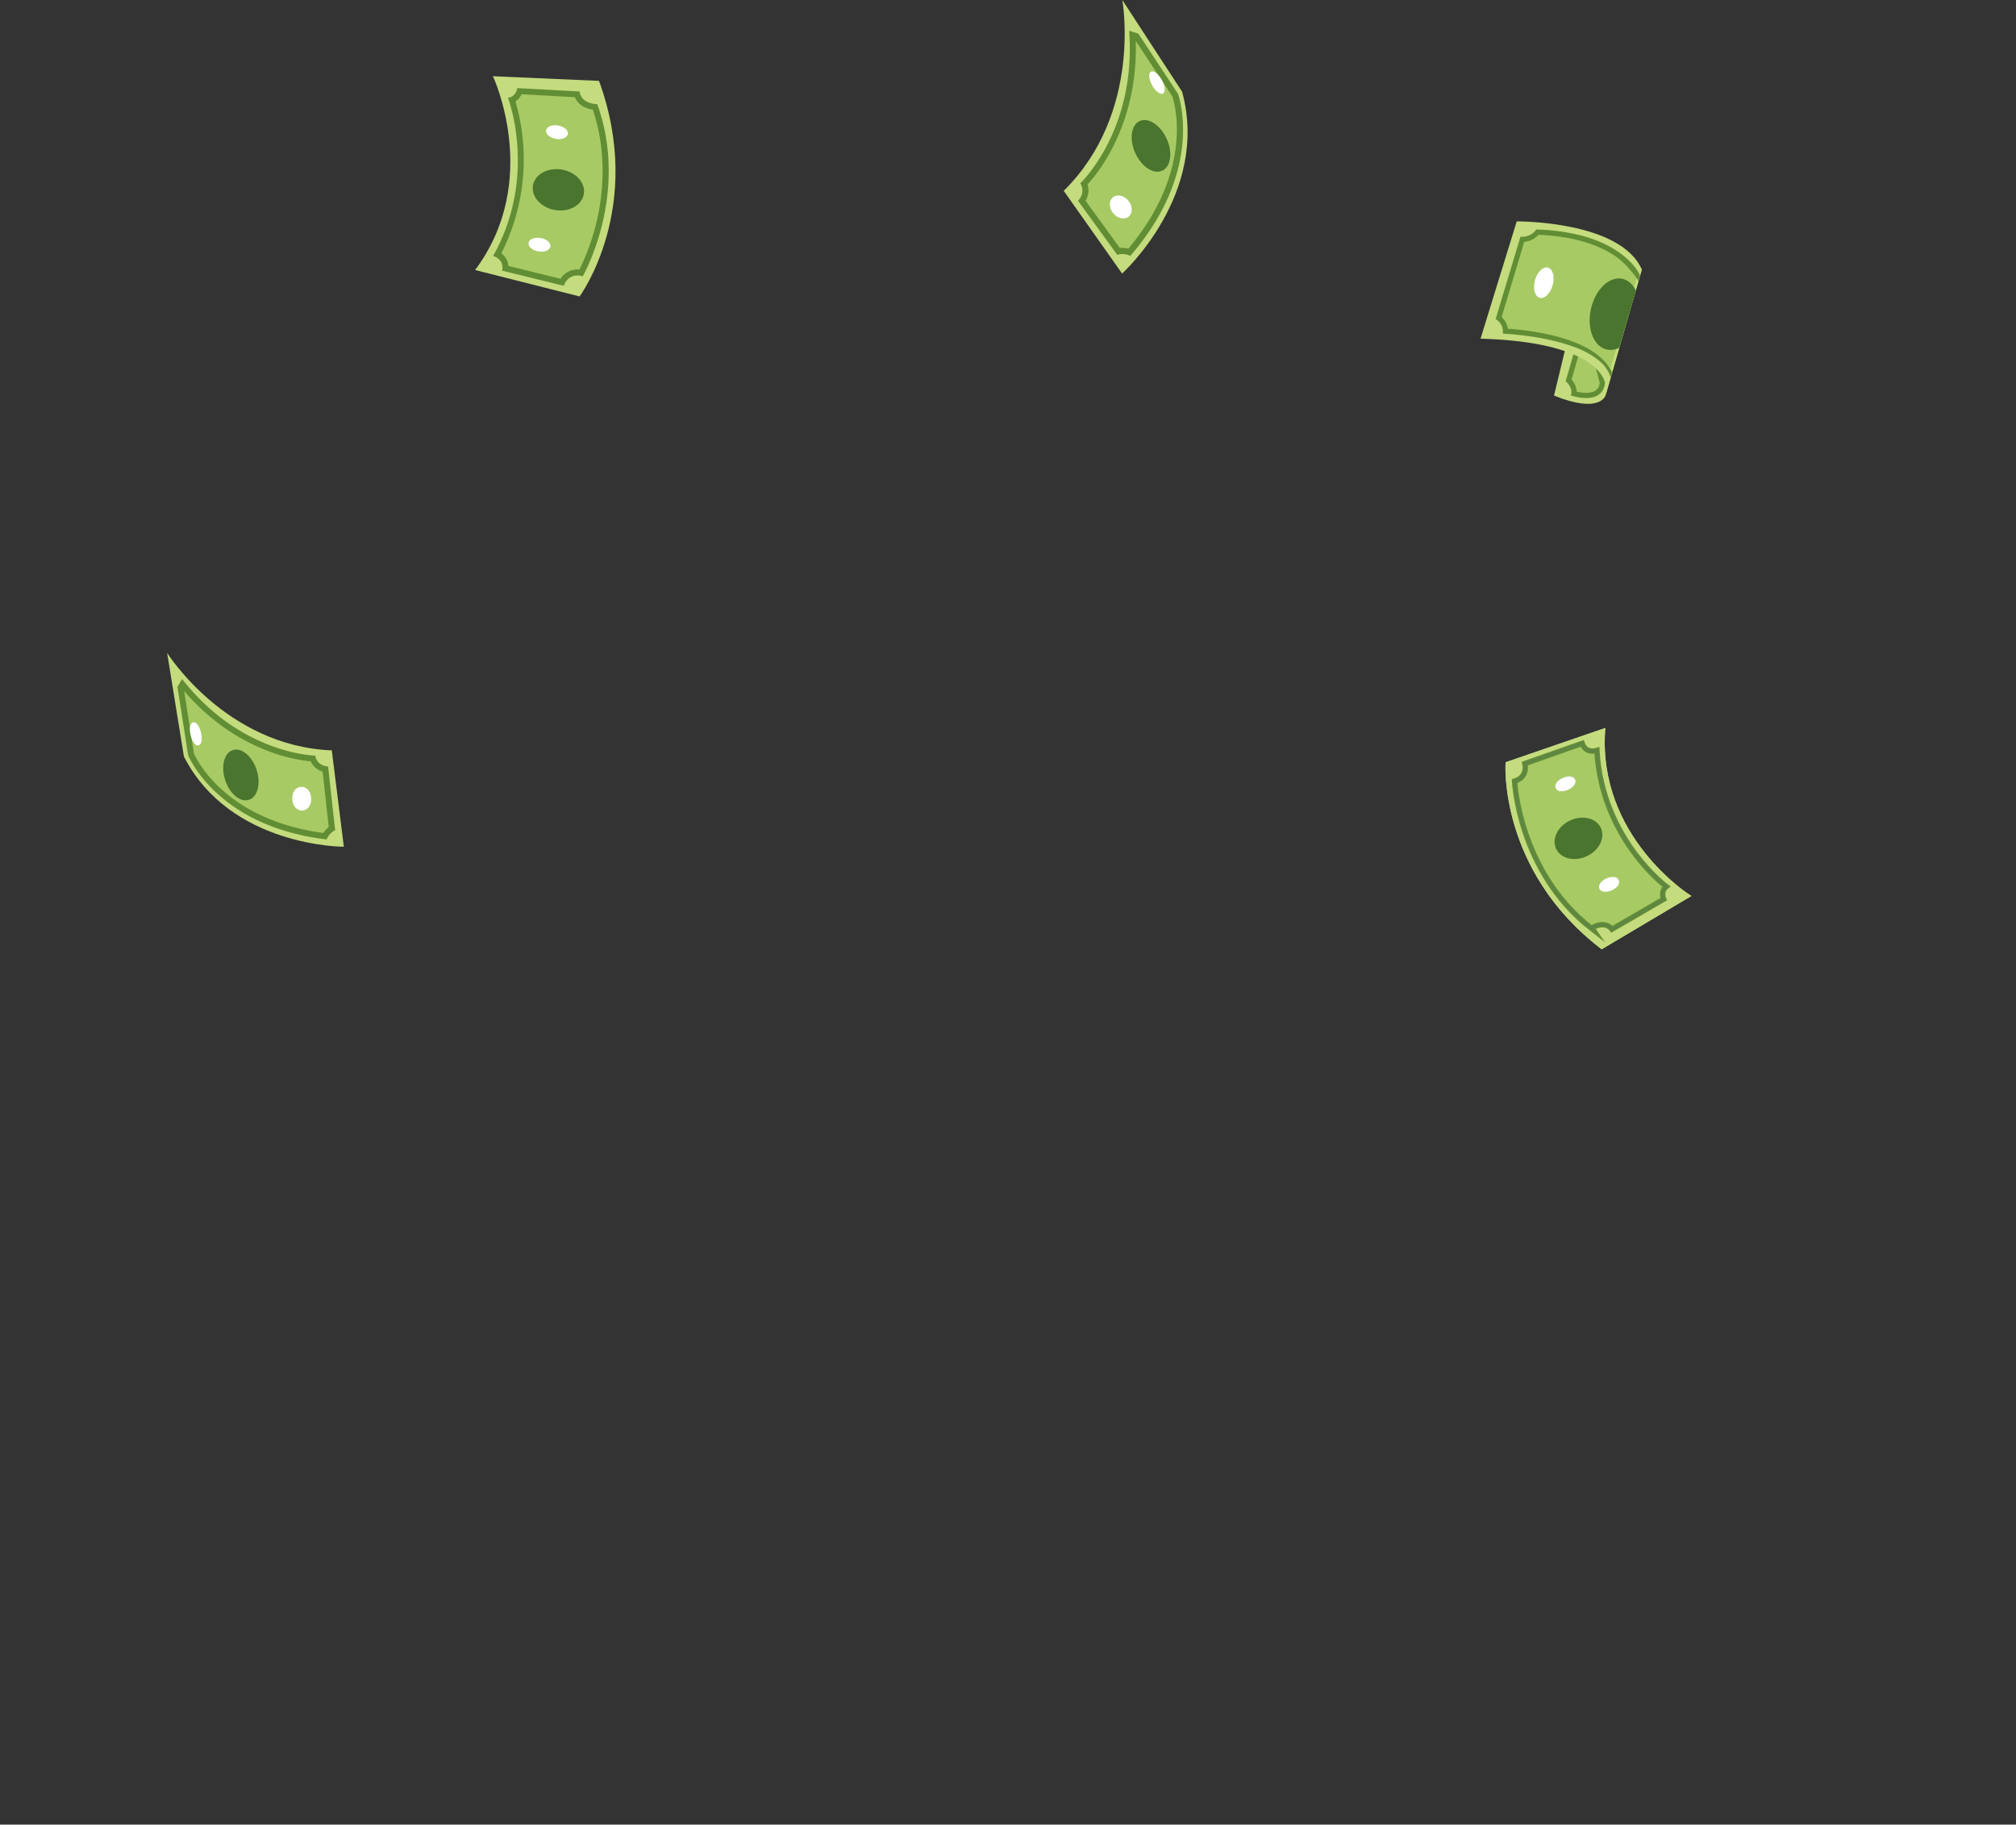 <svg preserveAspectRatio="none slice" xmlns="http://www.w3.org/2000/svg" viewBox="0 0 1114 1008.18"><rect x="0" y="0" width="1114" height="1008.18" fill="#333333" stroke="none"/><defs><style>.a,.f{fill:#c4db7e;}.b,.g{fill:#a7ca65;}.c{fill:#618e34;}.d{fill:#fff;}.e{fill:#4a752e;}.f{stroke:#c4db7e;stroke-width:1.23px;}.f,.g,.h{stroke-miterlimit:10;}.g{stroke:#618e34;stroke-width:2.98px;}.h,.i{fill:none;}.h{stroke:#5f8447;stroke-width:1.31px;}</style></defs><title>lincoln_4</title><path class="a" d="M190,467.87s-62.83.18-88.38-49.87l-9.27-57.28s32.18,51.5,91,53.9Z"/><path class="b" d="M179.51,462.05c-30.24-3.83-48.69-15.82-58.87-25.27-10.4-9.64-14.52-18.65-15.08-19.94l-5.77-37,1-1.79c16.72,20.61,35.34,30.66,48.22,35.47a86.79,86.79,0,0,0,23.88,5.58,8.83,8.83,0,0,0,6.9,5.92l3.61,32.79A11.16,11.16,0,0,0,179.51,462.05Z"/><path class="c" d="M101.74,381.8c16.33,19.06,34.19,28.6,46.69,33.28a90.2,90.2,0,0,0,23.29,5.59,10.3,10.3,0,0,0,6.55,5.68L181.65,457a12.93,12.93,0,0,0-3,3.26c-29.07-3.91-46.86-15.45-56.74-24.57s-14-17.65-14.74-19.33l-5.4-34.57m-1.15-6.63-2.57,4.35,5.89,37.73s15.57,39.36,76.57,46.59a9.53,9.53,0,0,1,4.69-5.09l-3.91-35.23s-6,0-7.11-6c0,0-41-.63-73.59-42.35Z"/><path class="d" d="M171.94,441c.52,8.71-9.91,9.34-10.43.62S171.43,432.28,171.94,441Z"/><path class="d" d="M111.06,404.8c2,8.53-3.71,9.88-5.72,1.36S109.05,396.28,111.06,404.8Z"/><ellipse class="e" cx="133.11" cy="428.19" rx="9.14" ry="14.44" transform="translate(-125.55 61.91) rotate(-17.96)"/><path class="a" d="M272.38,42.12s27.18,57.56-9.86,107.08l57.75,14.6S356.56,114.7,331,44.68Z"/><path class="b" d="M279.28,148.23a7.91,7.91,0,0,0-4.47-7.67c20.95-38.78,10.74-76.91,8-85.45a7.85,7.85,0,0,0,4.32-4.74l31.74,1.73c1.37,5,6.37,6.69,10,7,15.27,44.18-4,84.56-7.71,91.6a11,11,0,0,0-2.13-.21,9.52,9.52,0,0,0-8.5,5.44Z"/><path class="c" d="M288.19,52.08l29.48,1.61a10.89,10.89,0,0,0,6.47,6,17,17,0,0,0,3.45.91c8.12,24.29,5.59,47.17,2,62.25a125.37,125.37,0,0,1-9.4,26.08q-.63-.06-1.2-.06a10.9,10.9,0,0,0-9.25,5.17l-28.82-7.11A9.48,9.48,0,0,0,277,140a114.57,114.57,0,0,0,7.83-84,9.74,9.74,0,0,0,3.37-3.86m-2.31-3.44s-.74,4.86-5.21,5.3c0,0,16.68,43.26-8.22,87.47,0,0,6.36,1.57,5,8.07l34.06,8.37s1.76-5.7,7.48-5.7a10.6,10.6,0,0,1,3,.46s26-45,8.05-95.12h0c-.34,0-8.89-.07-9.78-7l-34.35-1.88Z"/><path class="e" d="M306.67,116.05c7.76,1.31,14.9-2.62,15.95-8.8S318.21,95,310.45,93.7s-14.91,2.62-15.95,8.79S298.9,114.73,306.67,116.05Z"/><path class="d" d="M307.13,76.75c3.33.56,6.31-.64,6.66-2.69s-2.07-4.16-5.4-4.73-6.31.64-6.65,2.69S303.85,76.18,307.13,76.75Z"/><path class="d" d="M297.47,138.93c3.33.56,6.31-.64,6.66-2.69s-2.07-4.16-5.4-4.73-6.31.64-6.66,2.69S294.13,138.36,297.47,138.93Z"/><path class="a" d="M620.05,151.15s48.58-43.94,33.16-100.47L620.17,0s11.32,62.3-32.38,105.44Z"/><path class="b" d="M624.05,139.35a12.12,12.12,0,0,0-4-.71,10.34,10.34,0,0,0-2,.19L597.8,111a9.19,9.19,0,0,0,1.16-9.43c5.1-5.39,29.59-33.93,26.82-82.23l2.1.67,21.49,32.56C650.34,55.39,662.5,94.31,624.05,139.35Z"/><path class="c" d="M627.63,22.69,647.84,53.3c1.25,3.8,12.08,40.77-24.36,84.1a13.32,13.32,0,0,0-3.44-.46q-.62,0-1.23.06l-18.95-26.07a10.73,10.73,0,0,0,1.08-9,94.57,94.57,0,0,0,14-20.66c6.36-12.41,13.47-32.35,12.64-58.59M623.93,17c4.16,55-27,84.3-27,84.3,3.3,5.4-1.26,9.63-1.26,9.63l21.71,29.88a8.51,8.51,0,0,1,2.7-.42,10.3,10.3,0,0,1,4.5,1c41.9-48.39,26.32-89.6,26.32-89.6L629,18.55,624,17Z"/><path class="d" d="M615,109c-2.34,1.89-2.3,5.82.09,8.78s6.22,3.82,8.56,1.93,2.3-5.82-.08-8.78S617.34,107.12,615,109Z"/><path class="d" d="M636,39.65c-1.48.83-1.19,4.19.65,7.51s4.54,5.35,6,4.53,1.19-4.18-.65-7.51S637.47,38.83,636,39.65Z"/><ellipse class="e" cx="636" cy="80.61" rx="9.53" ry="15.06" transform="translate(23.31 269.29) rotate(-24.34)"/><path class="a" d="M858.71,218.59l17.2-71.07,31.34,1.4-20,69.41S884.54,229,858.71,218.59Z"/><path class="b" d="M876.45,218.49a26.69,26.69,0,0,1-6.71-1c.48-3.42-1.73-6.13-2.94-7.33l4.69-16.37,10.41,4.37,3.57,13.24c-.54,4.75-3.5,7.06-9,7.06Z"/><path class="c" d="M872.43,195.77l8.26,3.47L884,211.53c-.35,2.67-1.67,5.51-7.55,5.51a24,24,0,0,1-5.21-.63,10.53,10.53,0,0,0-2.82-6.63l4-14m-1.87-3.91-5.39,18.79s4.43,3.46,2.85,7.86a28.71,28.71,0,0,0,8.43,1.42c4.73,0,9.82-1.67,10.48-8.62l-3.83-14.18-12.54-5.27Z"/><path class="a" d="M907.25,148.92l-20,69.41c2.57-8.88-5.63-29.39-69.14-31.2l20-64.8S895.36,121.82,907.25,148.92Z"/><path class="b" d="M889.76,204.29c-10.13-17.67-49.55-20.83-57.8-21.3a9.24,9.24,0,0,0-3.81-7.32l13.07-43.38a11.1,11.1,0,0,0,8.4-4c23.65.84,37.41,7.4,44.82,12.79,6.8,5,9.6,9.83,10.33,11.27Z"/><path class="c" d="M904.29,148.78c-3.65-5.15-13-14.79-33.74-19.41a114.91,114.91,0,0,0-21.63-2.56,8.86,8.86,0,0,1-2.72,2.56,9.77,9.77,0,0,1-5.26,1.47h-.78l-.6,2-1.14,3.79-1.29,4.26-.64,2.15-.77,2.57-.1.32-8.27,27.39-.9,3a7.69,7.69,0,0,1,2.64,2.4,6.46,6.46,0,0,1,.75,1.3v.06h0a8.43,8.43,0,0,1,.58,4.27s2.16.09,5.66.41h0c2.08.18,4.64.44,7.49.82,4.27.57,9.23,1.4,14.29,2.58,2.55.59,5.12,1.28,7.65,2.08,1.69.53,3.35,1.09,5,1.72a45.51,45.51,0,0,1,13.17,7.4,19.47,19.47,0,0,1,6.33,9.19l.19-.7h0l1.35-4.67-.82,2.44a16.56,16.56,0,0,0-.9-1.66,25.18,25.18,0,0,0-4.38-5.52c-5-4.85-12-8.3-19.28-10.76-2.41-.81-4.87-1.51-7.29-2.13a142.41,142.41,0,0,0-19.67-3.4c-2.46-.25-4.5-.41-6-.5a10.41,10.41,0,0,0-2.42-5.39,9.91,9.91,0,0,0-1-1.1v-.06l8.37-27.8.42-1.37.45-1.53.6-2,1.25-4.11,1.14-3.8.24-.82a12.53,12.53,0,0,0,7.93-3.92c22.72.91,36,7.19,43.15,12.35a42.4,42.4,0,0,1,7,6.52,49.33,49.33,0,0,1,4,5.1,13.9,13.9,0,0,1,1,1.61l.89-3.11A20.15,20.15,0,0,0,904.29,148.78Z"/><path class="e" d="M879.13,170.73c2.39-10.79,10.18-18.25,17.42-16.65,3.18.71,5.72,3.06,7.36,6.39.09.17-9.13,31.65-9.13,31.65a10.14,10.14,0,0,1-6.87,1C880.66,191.57,876.75,181.52,879.13,170.73Z"/><path class="d" d="M848.2,154.85c-1.26,4.62-.1,9,2.6,9.71s5.91-2.41,7.17-7,.11-9-2.59-9.71S849.47,150.23,848.2,154.85Z"/><path class="f" d="M933.47,495.05s-51.37-32.36-47.09-91.93l-53.84,18.51s-3.9,58.84,52.56,102.15Z"/><path class="g" d="M890.76,513.42l28.53-16.56s-1.9-4.33,1.46-7c0,0-35.61-26.28-38.34-75.17,0,0-5.91,2.07-8.16-3.92l-31.62,11.12s2,7.41-5.71,9.74c0,0,2.3,50.11,42.4,81.29C879.29,512.88,886.41,508.15,890.76,513.42Z"/><path class="h" d="M890.76,513.42l28.53-16.56s-1.9-4.33,1.46-7c0,0-35.61-26.28-38.34-75.17,0,0-5.91,2.07-8.16-3.92l-31.62,11.12s2,7.41-5.71,9.74c0,0,2.3,50.11,42.4,81.29C879.29,512.88,886.41,508.15,890.76,513.42Z"/><path class="e" d="M868,453.17c-6.9,3-10.61,9.95-8.28,15.5s9.82,7.61,16.73,4.59,10.61-9.95,8.28-15.5S874.89,450.15,868,453.17Z"/><path class="d" d="M883.81,491c1.84,4.38,12.57-.27,10.71-4.68S882,486.52,883.81,491Z"/><path class="d" d="M859.65,435.47c1.84,4.38,12.57-.26,10.72-4.67S857.8,431.07,859.65,435.47Z"/><path class="f" d="M933.47,495.05s-51.37-32.36-47.09-91.93l-53.84,18.51s-3.9,58.84,52.56,102.15Z"/><path class="g" d="M890.76,513.42l28.53-16.56s-1.9-4.33,1.46-7c0,0-35.61-26.28-38.34-75.17,0,0-5.91,2.07-8.16-3.92l-31.62,11.12s2,7.41-5.71,9.74c0,0,2.3,50.11,42.4,81.29C879.29,512.88,886.41,508.15,890.76,513.42Z"/><path class="h" d="M890.76,513.42l28.53-16.56s-1.9-4.33,1.46-7c0,0-35.61-26.28-38.34-75.17,0,0-5.91,2.07-8.16-3.92l-31.62,11.12s2,7.41-5.71,9.74c0,0,2.3,50.11,42.4,81.29C879.29,512.88,886.41,508.15,890.76,513.42Z"/><path class="e" d="M868,453.17c-6.9,3-10.61,9.95-8.28,15.5s9.82,7.61,16.73,4.59,10.61-9.95,8.28-15.5S874.89,450.15,868,453.17Z"/><path class="d" d="M883.81,491c1.84,4.38,12.57-.27,10.71-4.68S882,486.52,883.81,491Z"/><path class="d" d="M859.65,435.47c1.84,4.38,12.57-.26,10.72-4.67S857.8,431.07,859.65,435.47Z"/><rect class="i" y="0.18" width="1114" height="1008"/></svg>